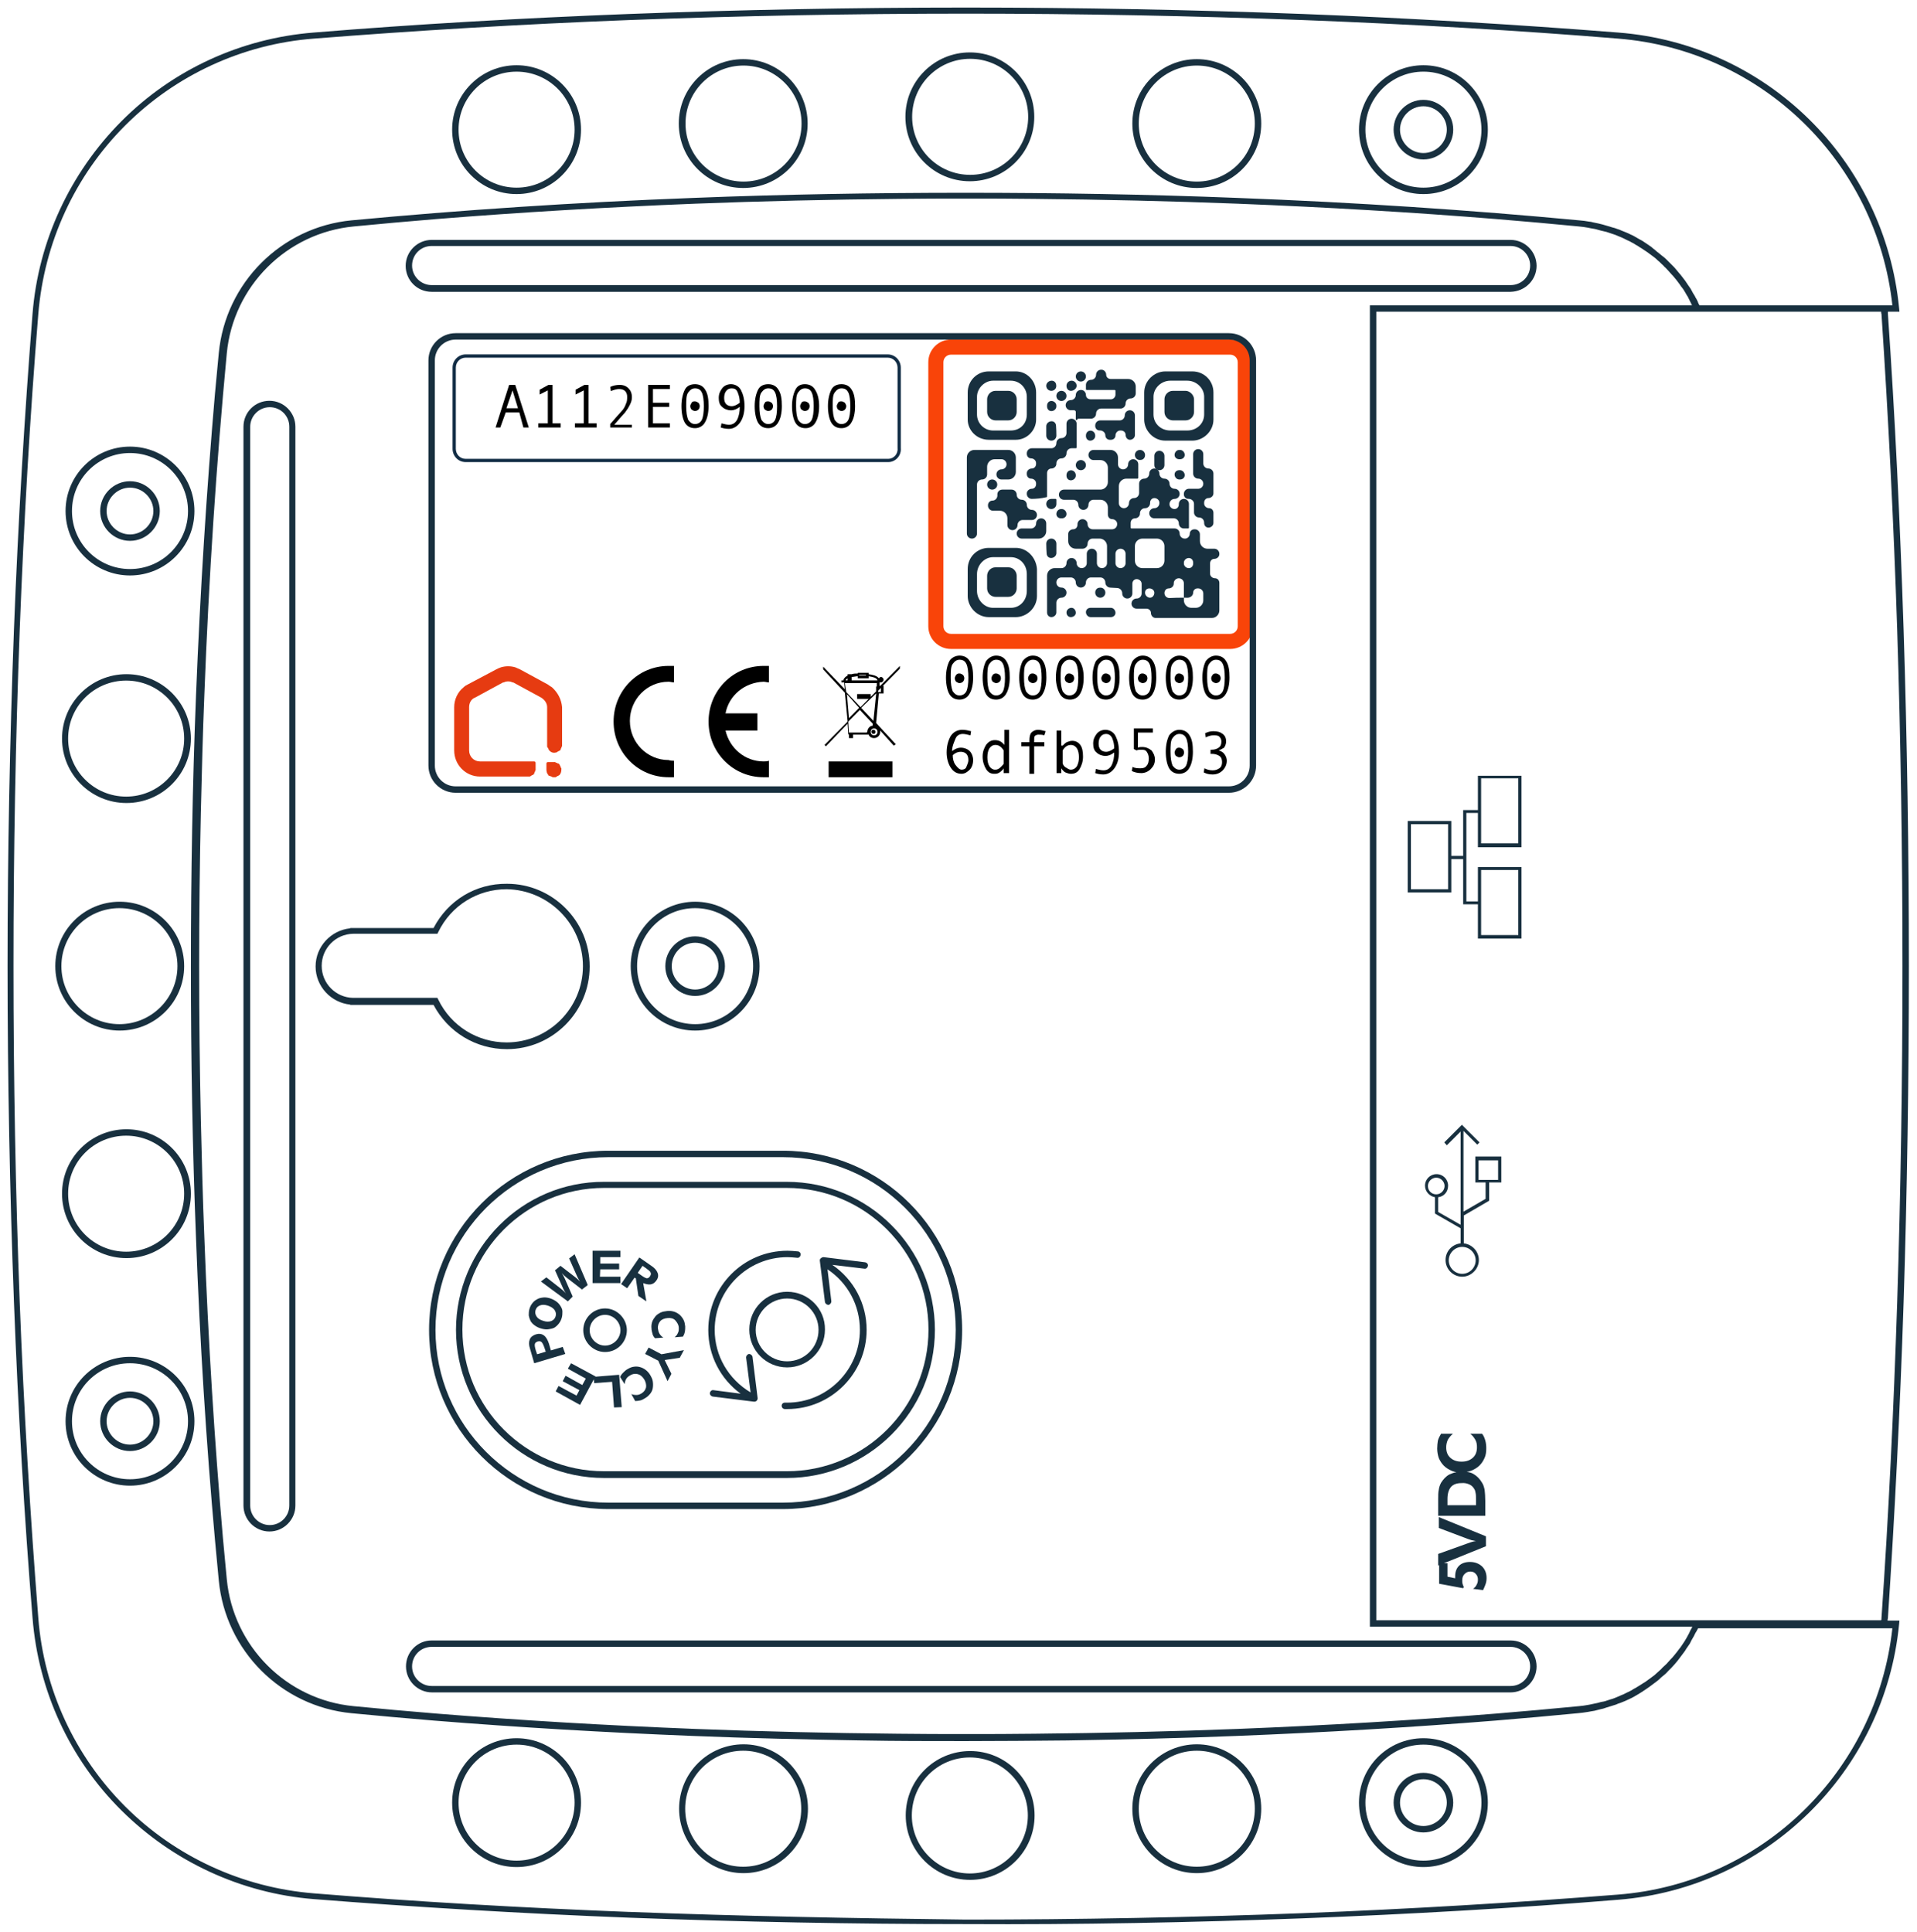 <svg fill="none" height="256" viewBox="0 0 254 256" width="254" xmlns="http://www.w3.org/2000/svg"><path clip-rule="evenodd" d="m126 84c-.552 0-1-.448-1-1v-35c0-.552.448-1 1-1h37c.552 0 1 .448 1 1v35c0 .552-.448 1-1 1zm-3-1c0 1.657 1.343 3 3 3h37c1.657 0 3-1.343 3-3v-35c0-1.657-1.343-3-3-3h-37c-1.657 0-3 1.343-3 3z" fill="#f94409" fill-rule="evenodd"/><g fill="#18303f"><path d="m172.589 254.221c14.271-.552 28.372-1.359 41.835-2.463 19.623-1.572 35.295-16.947 37.206-36.527l.043-.467h-1.572c0-.085 0-.17.043-.297.892-13.464 1.614-27.565 2.081-41.836.934-29.221.934-60.013 0-89.234-.467-14.271-1.147-28.372-2.081-41.835 0-.085 0-.17 0-.255h1.529l-.043-.467c-1.911-19.622-17.541-34.997-37.206-36.526-13.463-1.062-27.564-1.911-41.835-2.463-14.611-.552-29.603-.849-44.596-.849s-30.028.297-44.596.849c-14.313.552-28.372 1.359-41.836 2.463-9.641.764-18.688 4.927-25.483 11.765-6.796 6.838-11 15.885-11.765 25.483-1.062 13.464-1.911 27.565-2.463 41.836-.552 14.611-.849 29.603-.849 44.596s.297 29.985.849 44.596c.552 14.271 1.359 28.372 2.463 41.835.765 9.642 4.927 18.688 11.765 25.484 6.838 6.796 15.885 11 25.483 11.765 13.464 1.062 27.565 1.911 41.836 2.463 14.611.552 29.603.85 44.596.85 14.95.085 29.985-.213 44.596-.765zm51.222-37.8c-.085.17-.213.382-.297.552-.085.17-.213.34-.298.509-.127.17-.212.34-.34.51-.127.17-.212.34-.339.467-.128.17-.255.34-.383.51-.127.17-.254.297-.382.467-.127.17-.255.297-.425.467-.127.128-.254.298-.382.425-.127.17-.297.297-.425.425-.127.127-.297.255-.424.425-.17.127-.298.297-.468.424-.127.128-.297.255-.424.383-.17.127-.34.254-.51.382-.17.127-.297.212-.467.34-.17.127-.34.254-.51.339s-.297.213-.467.298c-.17.127-.382.212-.552.339-.17.085-.34.17-.51.298-.17.085-.382.212-.594.297-.17.085-.34.17-.51.255-.212.085-.425.17-.595.255s-.339.127-.509.212c-.213.085-.425.17-.637.212-.17.043-.34.128-.51.17-.212.085-.467.128-.722.17-.17.043-.297.085-.467.128-.255.042-.552.127-.807.17-.128.042-.255.042-.425.084-.425.085-.807.128-1.232.17-3.567.34-7.22.68-10.915.977-11.085.892-22.553 1.572-34.318 2.039-8.834.34-17.838.552-26.885.637-3.016.042-6.031.042-9.047.042-3.015 0-6.031 0-9.046-.042-9.047-.085-18.051-.297-26.886-.637-11.765-.467-23.275-1.147-34.318-2.039-3.695-.297-7.348-.637-10.915-.977-8.919-.849-15.97-7.942-16.819-16.819-.17-1.784-.34-3.61-.51-5.436-1.104-12.742-1.954-26.121-2.463-39.839-.212-5.14-.34-10.364-.467-15.63-.297-13.507-.297-27.225 0-40.689.127-5.267.255-10.448.467-15.63.595-15.672 1.614-30.878 2.973-45.233.849-8.919 7.942-15.97 16.819-16.819 3.568-.34 7.22-.679 10.915-.977 11.085-.892 22.553-1.571 34.318-2.039 8.835-.34 17.838-.552 26.886-.637 3.015-.043 6.031-.043 9.046-.043 3.016 0 6.031 0 9.047.043 9.047.085 18.051.297 26.885.637 11.765.467 23.275 1.147 34.318 2.039 3.695.297 7.348.637 10.915.977.425.043.807.085 1.232.17.127.043.255.043.425.085.255.043.552.085.807.17.17.043.339.085.467.128.255.042.467.127.722.17.17.042.34.127.51.17.212.085.424.127.637.212.17.085.339.127.509.212.213.085.425.17.595.255.17.085.34.17.51.255.212.085.382.17.594.297.17.085.34.17.51.297.17.085.382.212.552.34.17.085.34.212.467.297.17.127.34.212.51.34.17.128.297.212.467.34s.34.255.51.382.297.255.424.382c.17.127.298.255.468.425.127.128.297.255.424.425.17.127.298.297.425.425.128.127.255.297.382.425.128.17.298.297.425.467.128.17.255.297.382.467.128.17.255.34.383.51.127.17.212.34.339.467.128.17.255.34.34.51.085.17.213.34.298.51.127.17.212.382.297.552.085.17.17.34.255.51.042.085.085.17.127.255h-42.685v175.114h42.728c-.043.085-.085.17-.128.255-.127.212-.212.382-.297.595zm25.483-174.817c.892 13.464 1.614 27.522 2.081 41.836.935 29.221.935 59.971 0 89.15-.467 14.271-1.146 28.372-2.081 41.835 0 .085 0 .213-.042.298h-66.894v-173.416h66.894c0 .085 0 .212.042.297zm-165.897 211.768c-14.271-.552-28.329-1.359-41.836-2.464-9.429-.764-18.306-4.842-24.974-11.51-6.668-6.668-10.788-15.545-11.51-24.974-1.062-13.463-1.911-27.522-2.463-41.835-1.104-29.179-1.104-59.971 0-89.15.552-14.271 1.359-28.329 2.463-41.836.765-9.429 4.842-18.306 11.51-24.974 6.668-6.668 15.545-10.788 24.974-11.51 13.464-1.062 27.522-1.911 41.836-2.463 14.611-.552 29.603-.849 44.596-.849s29.985.297 44.596.849c14.271.552 28.372 1.359 41.835 2.463 19.028 1.529 34.233 16.352 36.314 35.337h-25.568c-.085-.17-.17-.297-.212-.467-.085-.17-.17-.382-.298-.552-.085-.212-.212-.382-.34-.595-.084-.17-.212-.382-.297-.552-.127-.17-.255-.382-.382-.552s-.212-.34-.34-.51c-.127-.17-.255-.34-.425-.552-.127-.17-.254-.34-.382-.467-.127-.17-.297-.34-.425-.51-.127-.17-.254-.297-.424-.467-.17-.17-.298-.297-.467-.467-.128-.127-.298-.297-.425-.425-.17-.17-.34-.297-.51-.425s-.297-.255-.467-.382c-.17-.127-.34-.255-.51-.425-.17-.127-.34-.255-.467-.382-.17-.127-.382-.255-.552-.382s-.34-.212-.51-.34c-.17-.127-.382-.212-.594-.34-.17-.085-.34-.212-.51-.297-.212-.127-.382-.212-.595-.297-.17-.085-.339-.17-.552-.255-.212-.085-.425-.17-.637-.255-.17-.085-.382-.17-.552-.212-.212-.085-.467-.17-.68-.212-.169-.043-.339-.128-.552-.17-.255-.085-.467-.128-.722-.212-.17-.043-.34-.085-.509-.127-.255-.043-.553-.127-.807-.17-.17-.043-.298-.085-.468-.085-.424-.085-.849-.127-1.316-.17-14.356-1.359-29.604-2.378-45.318-2.973-11.808-.467-23.912-.68-36.017-.68s-24.209.212-36.017.68c-15.715.595-30.92 1.614-45.318 2.973-9.302.892-16.692 8.282-17.584 17.584-.17 1.784-.34 3.61-.51 5.436-1.104 12.742-1.954 26.121-2.506 39.882-.467 11.807-.679 23.913-.679 36.017 0 12.105.212 24.21.679 36.017.51 13.719 1.359 27.097 2.506 39.882.17 1.826.34 3.652.51 5.436.892 9.302 8.282 16.692 17.584 17.584 3.61.34 7.22.679 10.915.977 11.085.892 22.595 1.571 34.36 2.038 7.348.298 14.865.467 22.383.595 4.502.085 9.046.085 13.591.085 4.544 0 9.089-.043 13.591-.085 7.518-.128 15.035-.297 22.383-.595 11.765-.467 23.275-1.146 34.36-2.038 3.696-.298 7.348-.637 10.916-.977.425-.043.849-.085 1.316-.17.17-.043.298-.043.468-.085.297-.043.552-.085.807-.17.17-.042.339-.085.509-.127.255-.043.468-.128.722-.213.17-.042.383-.127.553-.17.212-.085.467-.127.679-.212.17-.085.382-.17.552-.212.213-.085.425-.17.637-.255.17-.085.383-.17.552-.255.213-.085.425-.212.595-.297s.34-.213.51-.298c.17-.127.382-.212.552-.339.17-.128.34-.213.51-.34.169-.128.382-.255.552-.382.17-.128.339-.255.509-.383.17-.127.34-.255.51-.382s.297-.255.467-.425c.17-.127.34-.297.51-.424.17-.128.297-.298.425-.425l.467-.467c.127-.17.297-.298.425-.468.127-.169.297-.339.424-.509.128-.17.255-.34.383-.51.127-.17.254-.34.382-.51.127-.169.255-.339.34-.509.127-.17.254-.382.382-.552.127-.17.212-.383.297-.553.128-.212.212-.382.34-.594.085-.17.17-.382.297-.552.085-.17.17-.298.255-.467h25.738c-2.081 18.985-17.286 33.808-36.356 35.294-13.464 1.062-27.522 1.911-41.836 2.464-14.61.552-29.603.849-44.596.849-14.95-.17-29.985-.467-44.553-1.019z"/><path d="m60.377 105.058h102.443c1.996 0 3.61-1.614 3.61-3.61v-53.686c0-1.996-1.614-3.61-3.61-3.61h-102.443c-1.996 0-3.61 1.614-3.61 3.61v53.685c0 1.997 1.614 3.611 3.61 3.611zm0-60.056h102.443c1.529 0 2.761 1.232 2.761 2.761v53.686c0 1.529-1.232 2.76-2.761 2.76h-102.443c-1.529 0-2.761-1.232-2.761-2.761v-53.685c0-1.529 1.232-2.761 2.761-2.761z"/><path d="m203.594 35.233c0-1.869-1.529-3.44-3.44-3.44h-142.963c-1.869 0-3.44 1.529-3.44 3.44 0 1.911 1.529 3.44 3.44 3.44h142.963c1.911-.042 3.44-1.571 3.44-3.44zm-146.403 2.548c-1.402 0-2.591-1.147-2.591-2.591 0-1.444 1.147-2.591 2.591-2.591h142.963c1.401 0 2.59 1.147 2.59 2.591s-1.146 2.591-2.59 2.591z"/><path d="m53.793 220.838c0 1.869 1.529 3.44 3.44 3.44h142.92c1.868 0 3.44-1.529 3.44-3.44 0-1.912-1.529-3.441-3.44-3.441h-142.963c-1.869 0-3.398 1.529-3.398 3.441zm146.361-2.591c1.401 0 2.59 1.147 2.59 2.591s-1.146 2.591-2.59 2.591h-142.963c-1.402 0-2.591-1.147-2.591-2.591s1.147-2.591 2.591-2.591z"/><path d="m39.14 199.517v-142.963c0-1.869-1.529-3.44-3.44-3.44-1.911 0-3.44 1.529-3.44 3.44l-0 142.963c0 1.868 1.529 3.44 3.44 3.44 1.911 0 3.44-1.572 3.44-3.44zm-5.989 0v-142.963c0-1.402 1.147-2.591 2.591-2.591s2.591 1.147 2.591 2.591v142.963c0 1.401-1.147 2.59-2.591 2.59s-2.591-1.189-2.591-2.59z"/><path d="m150.036 16.375c0 4.714 3.823 8.537 8.537 8.537s8.537-3.822 8.537-8.537c0-4.715-3.823-8.537-8.537-8.537s-8.537 3.823-8.537 8.537zm16.225 0c0 4.247-3.441 7.688-7.688 7.688s-7.687-3.44-7.687-7.688c0-4.247 3.44-7.688 7.687-7.688s7.688 3.44 7.688 7.688z"/><path d="m119.966 15.483c0 4.715 3.822 8.537 8.536 8.537 4.715 0 8.537-3.822 8.537-8.537 0-4.714-3.822-8.537-8.537-8.537-4.714 0-8.536 3.823-8.536 8.537zm16.266 0c0 4.247-3.44 7.688-7.687 7.688s-7.688-3.44-7.688-7.688c0-4.247 3.441-7.688 7.688-7.688s7.687 3.44 7.687 7.688z"/><path d="m89.937 16.375c0 4.714 3.823 8.537 8.537 8.537 4.715 0 8.537-3.822 8.537-8.537 0-4.715-3.822-8.537-8.537-8.537-4.714 0-8.537 3.823-8.537 8.537zm16.267 0c0 4.247-3.44 7.688-7.687 7.688-4.247 0-7.688-3.44-7.688-7.688 0-4.247 3.44-7.688 7.688-7.688 4.205 0 7.687 3.44 7.687 7.688z"/><path d="m76.983 17.182c0-4.714-3.822-8.537-8.537-8.537-4.715 0-8.537 3.823-8.537 8.537 0 4.715 3.822 8.537 8.537 8.537 4.714 0 8.537-3.822 8.537-8.537zm-16.224 0c0-4.247 3.44-7.687 7.688-7.687 4.247 0 7.688 3.44 7.688 7.687 0 4.247-3.44 7.688-7.688 7.688-4.247 0-7.688-3.44-7.688-7.688z"/><path d="m180.064 17.182c0 4.715 3.823 8.537 8.537 8.537 4.715 0 8.537-3.822 8.537-8.537 0-4.714-3.822-8.537-8.537-8.537-4.714 0-8.537 3.823-8.537 8.537zm16.225 0c0 4.247-3.441 7.688-7.688 7.688s-7.687-3.44-7.687-7.688c0-4.247 3.44-7.688 7.687-7.688s7.688 3.44 7.688 7.688z"/><path d="m184.651 17.182c0 2.166 1.784 3.95 3.95 3.95s3.95-1.784 3.95-3.95c0-2.166-1.784-3.95-3.95-3.95s-3.95 1.784-3.95 3.95zm7.051 0c0 1.699-1.402 3.1-3.101 3.1s-3.1-1.402-3.1-3.1 1.401-3.1 3.1-3.1c1.699-0 3.101 1.401 3.101 3.1z"/><path d="m167.11 239.696c0-4.715-3.823-8.537-8.537-8.537s-8.537 3.822-8.537 8.537c0 4.714 3.823 8.537 8.537 8.537s8.537-3.823 8.537-8.537zm-16.225 0c0-4.248 3.441-7.688 7.688-7.688s7.688 3.44 7.688 7.688c0 4.247-3.441 7.687-7.688 7.687s-7.688-3.44-7.688-7.687z"/><path d="m137.082 240.587c0-4.714-3.823-8.536-8.537-8.536s-8.537 3.822-8.537 8.536c0 4.715 3.823 8.537 8.537 8.537s8.537-3.822 8.537-8.537zm-16.267 0c0-4.247 3.44-7.687 7.687-7.687 4.248 0 7.688 3.44 7.688 7.687 0 4.248-3.44 7.688-7.688 7.688-4.204 0-7.687-3.44-7.687-7.688z"/><path d="m107.054 239.696c0-4.715-3.823-8.537-8.537-8.537-4.715 0-8.537 3.822-8.537 8.537 0 4.714 3.822 8.537 8.537 8.537 4.714 0 8.537-3.823 8.537-8.537zm-16.267 0c0-4.248 3.44-7.688 7.688-7.688 4.248 0 7.688 3.44 7.688 7.688 0 4.247-3.44 7.687-7.688 7.687-4.247 0-7.688-3.44-7.688-7.687z"/><path d="m76.983 238.889c0-4.715-3.822-8.537-8.537-8.537-4.714 0-8.537 3.822-8.537 8.537 0 4.714 3.822 8.537 8.537 8.537 4.715 0 8.537-3.823 8.537-8.537zm-16.224 0c0-4.248 3.44-7.688 7.688-7.688 4.247 0 7.688 3.44 7.688 7.688 0 4.247-3.44 7.687-7.688 7.687-4.247 0-7.688-3.44-7.688-7.687z"/><path d="m180.064 238.889c0 4.714 3.823 8.537 8.537 8.537 4.715 0 8.537-3.823 8.537-8.537 0-4.715-3.822-8.537-8.537-8.537-4.714 0-8.537 3.822-8.537 8.537zm16.225 0c0 4.247-3.441 7.687-7.688 7.687s-7.687-3.44-7.687-7.687c0-4.248 3.44-7.688 7.687-7.688s7.688 3.44 7.688 7.688z"/><path d="m184.651 238.889c0 2.166 1.784 3.95 3.95 3.95s3.95-1.784 3.95-3.95c0-2.167-1.784-3.95-3.95-3.95s-3.95 1.741-3.95 3.95zm7.051 0c0 1.698-1.402 3.1-3.101 3.1s-3.1-1.402-3.1-3.1c0-1.699 1.401-3.101 3.1-3.101s3.101 1.359 3.101 3.101z"/><path d="m25.294 158.191c0-4.715-3.822-8.537-8.537-8.537-4.715 0-8.537 3.822-8.537 8.537 0 4.714 3.822 8.537 8.537 8.537 4.714 0 8.537-3.823 8.537-8.537zm-16.267 0c0-4.247 3.44-7.688 7.688-7.688 4.247 0 7.688 3.441 7.688 7.688s-3.44 7.687-7.688 7.687c-4.247 0-7.688-3.44-7.688-7.687z"/><path d="m24.402 128.035c0-4.714-3.823-8.537-8.537-8.537-4.715 0-8.537 3.823-8.537 8.537 0 4.715 3.823 8.537 8.537 8.537 4.714 0 8.537-3.822 8.537-8.537zm-16.267 0c0-4.247 3.44-7.687 7.688-7.687s7.688 3.44 7.688 7.687c0 4.248-3.44 7.688-7.688 7.688-4.247 0-7.688-3.44-7.688-7.688z"/><path d="m25.294 97.88c0-4.714-3.822-8.537-8.537-8.537-4.715 0-8.537 3.823-8.537 8.537 0 4.714 3.822 8.537 8.537 8.537 4.714 0 8.537-3.823 8.537-8.537zm-16.267 0c0-4.247 3.44-7.688 7.688-7.688 4.247 0 7.688 3.44 7.688 7.688s-3.44 7.687-7.688 7.687c-4.247 0-7.688-3.44-7.688-7.687z"/><path d="m25.762 67.724c0-4.714-3.823-8.537-8.537-8.537-4.715-0-8.537 3.822-8.537 8.537 0 4.715 3.822 8.537 8.537 8.537 4.714 0 8.537-3.822 8.537-8.537zm-16.225 0c0-4.247 3.44-7.688 7.688-7.688 4.247 0 7.688 3.44 7.688 7.688 0 4.247-3.44 7.688-7.688 7.688-4.247 0-7.688-3.44-7.688-7.688z"/><path d="m21.174 67.724c0-2.166-1.784-3.95-3.95-3.95s-3.95 1.784-3.95 3.95 1.784 3.95 3.95 3.95 3.95-1.784 3.95-3.95zm-7.05 0c0-1.699 1.402-3.1 3.1-3.1s3.1 1.402 3.1 3.1-1.402 3.1-3.1 3.1-3.1-1.402-3.1-3.1z"/><path d="m25.762 188.346c0-4.714-3.823-8.537-8.537-8.537-4.715 0-8.537 3.823-8.537 8.537 0 4.715 3.822 8.537 8.537 8.537 4.714 0 8.537-3.822 8.537-8.537zm-16.225 0c0-4.247 3.44-7.687 7.688-7.687 4.247 0 7.688 3.44 7.688 7.687 0 4.248-3.44 7.688-7.688 7.688-4.247 0-7.688-3.44-7.688-7.688z"/><path d="m21.174 188.346c0-2.166-1.784-3.95-3.95-3.95s-3.95 1.784-3.95 3.95 1.784 3.95 3.95 3.95 3.95-1.784 3.95-3.95zm-7.05 0c0-1.699 1.402-3.1 3.1-3.1s3.1 1.401 3.1 3.1-1.402 3.101-3.1 3.101-3.1-1.402-3.1-3.101z"/><path d="m57.446 122.981h-11.043v.043c-2.548.254-4.587 2.42-4.587 5.054 0 2.633 2.039 4.799 4.587 5.054v.042h11.043c1.911 3.611 5.606 5.862 9.726 5.862 6.031 0 10.958-4.927 10.958-10.958s-4.927-10.958-10.958-10.958c-4.162-.043-7.815 2.208-9.726 5.861zm19.792 5.054c0 5.564-4.545 10.109-10.108 10.109-3.865 0-7.348-2.166-9.047-5.649l-.127-.255h-11.17c-2.293-.042-4.162-1.911-4.162-4.247s1.869-4.205 4.162-4.247h11.17l.127-.255c1.699-3.483 5.182-5.649 9.047-5.649 5.564.085 10.108 4.629 10.108 10.193z"/><path d="m83.567 128.035c0 4.715 3.822 8.537 8.537 8.537 4.715 0 8.537-3.822 8.537-8.537 0-4.714-3.823-8.537-8.537-8.537-4.714 0-8.537 3.823-8.537 8.537zm16.224 0c0 4.248-3.44 7.688-7.688 7.688-4.247 0-7.688-3.44-7.688-7.688 0-4.247 3.44-7.687 7.688-7.687 4.247 0 7.688 3.44 7.688 7.687z"/><path d="m88.154 128.035c0 2.166 1.784 3.95 3.95 3.95s3.95-1.784 3.95-3.95-1.784-3.95-3.95-3.95-3.95 1.784-3.95 3.95zm7.05 0c0 1.699-1.402 3.101-3.1 3.101s-3.1-1.402-3.1-3.101 1.402-3.1 3.1-3.1 3.1 1.401 3.1 3.1z"/><path d="m56.851 176.242c0 13.081 10.661 23.742 23.742 23.742h23.148c13.082 0 23.742-10.661 23.742-23.742 0-13.082-10.66-23.743-23.742-23.743h-23.148c-13.082 0-23.742 10.661-23.742 23.743zm46.89-22.893c12.614 0 22.893 10.278 22.893 22.893 0 12.614-10.279 22.892-22.893 22.892h-23.148c-12.614 0-22.893-10.278-22.893-22.892 0-12.615 10.278-22.893 22.893-22.893z"/><path d="m60.419 176.242c0 10.83 8.792 19.622 19.622 19.622h24.21c10.83 0 19.622-8.792 19.622-19.622 0-10.831-8.792-19.623-19.622-19.623h-24.21c-10.788-.042-19.622 8.792-19.622 19.623zm43.832-18.816c10.363 0 18.773 8.41 18.773 18.773s-8.41 18.773-18.773 18.773h-24.21c-10.363 0-18.773-8.41-18.773-18.773s8.41-18.773 18.773-18.773z"/><path d="m104.293 171.187c-2.761 0-5.012 2.251-5.012 5.012s2.251 5.012 5.012 5.012 5.012-2.251 5.012-5.012c.042-2.761-2.209-5.012-5.012-5.012zm0 9.217c-2.293 0-4.162-1.869-4.162-4.162 0-2.294 1.869-4.163 4.162-4.163 2.294 0 4.162 1.869 4.162 4.163 0 2.293-1.826 4.162-4.162 4.162z"/><path d="m80.169 179.172c1.614 0 2.888-1.316 2.888-2.888 0-1.571-1.317-2.888-2.888-2.888-1.614 0-2.888 1.317-2.888 2.888 0 1.572 1.317 2.888 2.888 2.888zm-2.039-2.888c0-1.104.934-2.039 2.039-2.039 1.104 0 2.039.935 2.039 2.039s-.934 2.039-2.039 2.039c-1.104 0-2.039-.935-2.039-2.039z"/><path d="m93.845 176.242c0 3.397 1.614 6.498 4.29 8.452l-3.61-.468c-.212-.042-.425.128-.467.383v.042c0 .213.17.382.382.425l5.479.679c.128 0 .255-.042.34-.127s.128-.212.128-.34l-.68-5.479c-.043-.212-.255-.382-.467-.382-.212.043-.382.255-.382.467l.595 4.63c-2.931-1.742-4.757-4.842-4.757-8.282 0-5.309 4.332-9.642 9.642-9.642.424 0 .807.043 1.274.085.212.043.425-.127.467-.382.042-.212-.127-.467-.382-.467-.467-.043-.935-.085-1.359-.085-5.819 0-10.491 4.714-10.491 10.491z"/><path d="m108.625 167.025v.043l.68 5.479c.042.212.255.382.467.382.212-.043.382-.255.382-.467l-.509-4.248c2.675 1.784 4.289 4.757 4.289 8.028 0 5.309-4.332 9.641-9.641 9.641-.085 0-.127 0-.212 0h-.085c-.255 0-.425.17-.425.425 0 .212.17.424.425.424h.085.255c5.776 0 10.49-4.714 10.49-10.49 0-3.483-1.699-6.669-4.544-8.622l4.247.509c.212.043.425-.127.467-.382.043-.212-.127-.425-.382-.467l-5.479-.68c-.127 0-.255.043-.34.128-.127.085-.17.17-.17.297z"/><path d="m89.937 175.987c0 .255 0 .467-.127.679-.085.213-.212.383-.425.552l1.104-.084c.127-.213.212-.425.255-.638.043-.212.043-.467.043-.722-.043-.339-.085-.594-.212-.849s-.297-.467-.51-.68c-.212-.169-.467-.339-.765-.424-.297-.085-.595-.128-.892-.085-.34.042-.637.085-.892.212-.255.128-.51.297-.68.51-.17.212-.34.467-.425.722-.085.255-.127.552-.085.892 0 .255.085.467.127.679.043.213.17.425.34.595l1.104-.085c-.212-.127-.382-.297-.51-.51-.127-.212-.17-.424-.212-.679-.042-.383.085-.722.297-.977.212-.255.552-.382.977-.425.425-.042.764.043 1.019.297.297.34.467.638.467 1.02z"/><path d="m85.478 179.427 1.741.892 1.232 2.718.51-.977-.892-1.826 1.996-.297.552-1.02-2.973.553-1.699-.892z"/><path d="m84.161 185.67c.212 0 .467-.042.679-.084.212-.043.425-.17.637-.298.297-.17.51-.382.68-.594.17-.213.297-.468.34-.765.042-.297.042-.552 0-.849-.043-.298-.17-.552-.34-.85-.17-.297-.382-.509-.595-.679-.212-.17-.467-.298-.764-.383s-.552-.085-.85-.042c-.297.042-.552.17-.849.34-.212.127-.382.297-.552.467s-.297.34-.382.552l.595.934c.043-.254.085-.467.212-.679.128-.212.297-.34.51-.467.34-.213.68-.255 1.019-.17.34.085.595.297.849.679.212.34.297.722.255 1.062-.085.34-.255.595-.595.807-.212.128-.425.213-.637.213-.212 0-.467 0-.722-.128z"/><path d="m82.377 186.477-.34-4.289-3.143.255v-.043l-3.228-1.741-.425.722 2.378 1.316-.467.85-2.209-1.232-.382.722 2.209 1.189-.382.722-2.378-1.274-.382.722 3.228 1.784 1.826-3.398.043.51 2.378-.17.255 3.398z"/><path d="m74.562 178.493-1.571.467-.255-.892c-.17-.51-.382-.892-.68-1.104-.297-.213-.68-.255-1.062-.128-.382.128-.68.34-.807.68s-.127.722.043 1.231l.552 1.912 4.12-1.232zm-3.568.467c-.127-.425-.17-.68-.127-.85.042-.17.17-.254.382-.339.212-.043.382-.043.51.085.127.127.255.382.382.764l.17.51-1.147.339z"/><path d="m74.053 175.392c.17-.212.297-.467.382-.764.085-.298.085-.595.085-.85s-.127-.509-.297-.764-.34-.425-.595-.595-.51-.297-.807-.382-.637-.128-.892-.085c-.297.042-.552.085-.807.255-.255.127-.425.297-.595.509-.17.213-.297.468-.382.765-.085.297-.085.595-.085.849.043.255.127.51.255.765.17.255.34.425.595.594.255.17.51.298.85.383.297.085.637.127.892.085.297-.043.552-.085.807-.213.255-.17.425-.339.595-.552zm-2.039-.34c-.425-.127-.722-.297-.892-.552s-.255-.509-.17-.849c.085-.297.255-.51.552-.637.297-.128.637-.128 1.062 0 .382.127.679.297.892.552.17.255.255.51.17.849-.085.298-.255.51-.552.637-.297.128-.679.128-1.062 0z"/><path d="m75.879 171.824-1.062-2.42c-.042-.128-.127-.213-.17-.34-.085-.128-.127-.213-.212-.34.085.085.17.17.297.297.085.085.212.17.297.255l2.081 1.614.764-.595-1.741-4.077-.722.552 1.019 2.294c.085.17.127.297.212.424.085.128.128.213.212.34-.085-.085-.17-.17-.255-.255-.085-.085-.212-.169-.297-.254l-2.039-1.572-.722.595 1.062 2.378c.042.085.085.213.17.34.085.127.128.212.212.34-.085-.085-.17-.213-.297-.298-.085-.085-.212-.212-.34-.297l-1.954-1.529-.722.552 3.568 2.634z"/><path d="m82.207 165.751h-3.695v4.29h3.695v-.85h-2.718l.043-.977h2.506v-.764h-2.506v-.85h2.676z"/><path d="m86.2 170.211c.297-.043.552-.213.764-.51.255-.34.297-.68.17-1.02-.128-.339-.425-.679-.892-.976l-1.529-1.062-2.421 3.525.807.552.977-1.401.17.085.34 2.336 1.062.722-.425-2.421c.34.127.679.212.977.17zm-1.274-1.232-.425-.298.637-.934.425.297c.34.255.595.425.637.595.085.17.042.297-.085.51-.127.17-.255.255-.425.255-.17-.043-.425-.17-.764-.425z"/><path d="m194.462 203.934c.17.042.34.127.51.17.17.042.382.085.595.127-.128 0-.298.042-.468.085-.169.042-.382.127-.637.212l-3.907 1.402v1.529l.127-.043v2.464l3.186.594.085-.169c-.085-.128-.128-.298-.17-.425-.043-.128-.043-.297-.043-.425 0-.34.085-.637.298-.849.212-.213.424-.34.764-.34.297 0 .552.085.722.297.212.213.297.467.297.765 0 .255-.042.467-.169.679-.085.213-.255.383-.468.552l1.317.17c.127-.255.255-.552.34-.807s.127-.509.127-.807c0-.637-.212-1.146-.594-1.529-.425-.382-.935-.594-1.614-.594-.595 0-1.105.17-1.444.509-.34.34-.51.807-.51 1.402v.17.085l-1.019-.213v-1.783h-.468l5.564-2.251v-1.317l-6.243-2.548v1.444z"/><path d="m190.427 191.956c0 .468.085.892.213 1.275.17.382.382.722.679 1.019.298.297.68.51 1.062.68.212.084.382.127.595.169-.34.043-.637.17-.935.298-.467.255-.807.637-1.104 1.104-.127.255-.255.552-.297.892-.085.34-.085.807-.085 1.317v2.166h6.243v-1.954c0-.595-.042-1.104-.085-1.487-.085-.382-.17-.679-.339-.934-.298-.51-.68-.892-1.105-1.147-.255-.17-.594-.255-.934-.297.212-.043.425-.085.637-.17.382-.17.764-.382 1.062-.68.297-.297.509-.637.679-1.019s.213-.807.213-1.274c0-.382-.043-.722-.128-1.019-.085-.298-.212-.637-.424-.892h-1.572c.297.212.51.509.68.807.17.297.212.637.212.977 0 .594-.17 1.061-.552 1.401s-.85.51-1.487.51-1.104-.17-1.486-.51-.552-.807-.552-1.401c0-.34.085-.68.212-.977.17-.298.382-.552.68-.807h-1.572c-.17.297-.34.594-.425.934-.042.297-.085.637-.085 1.019zm4.248 4.757c.297.128.509.34.679.637.085.128.128.298.17.553.043.212.043.509.043.849v.722h-3.78v-.849c0-.68.169-1.232.467-1.572.297-.34.764-.51 1.401-.51.383-.042.722.043 1.02.17z"/><path d="m191.702 151.777 1.826-1.826v12.36l-2.973-1.699v-1.954c.764-.085 1.316-.722 1.316-1.529 0-.849-.679-1.529-1.529-1.529-.849 0-1.529.68-1.529 1.529 0 .764.595 1.402 1.317 1.529v2.166l3.398 1.954v1.996c-1.147.127-1.996 1.062-1.996 2.209 0 1.231 1.019 2.208 2.208 2.208s2.209-1.019 2.209-2.208c0-1.147-.892-2.082-1.996-2.209v-3.695l3.355-1.954v-2.421h1.614v-3.44h-3.44v3.44h1.359v2.166l-2.931 1.699v-10.703l1.826 1.826.298-.297-2.336-2.336-2.336 2.336zm-2.506 5.394c0-.594.509-1.104 1.104-1.104s1.104.51 1.104 1.104c0 .595-.509 1.105-1.104 1.105s-1.104-.467-1.104-1.105zm6.71-.807v-2.59h2.591v2.59zm-.382 10.661c0 .977-.807 1.784-1.784 1.784s-1.784-.807-1.784-1.784.807-1.784 1.784-1.784 1.784.807 1.784 1.784z"/><path d="m193.868 107.266v6.159h-1.572v-4.63h-5.776v9.472h5.776v-4.418h1.572v5.989h1.953v4.545h5.777v-9.472h-5.777v4.545h-1.529v-11.723h1.529v4.545h5.777v-9.471h-5.777v4.544h-1.953zm-6.923 10.576v-8.622h4.926v8.622zm14.228-2.548v8.621h-4.927v-8.621zm0-12.148v8.622h-4.927v-8.622z"/></g><g fill="#000"><path d="m89.3 100.815v2.185c-.27 0-.449 0-.719 0-4.045 0-7.28-3.278-7.28-7.376s3.236-7.376 7.28-7.376h.719v2.185c-.27 0-.449-.091-.719-.091-2.876 0-5.123 2.368-5.123 5.19 0 2.914 2.337 5.191 5.123 5.191.27.091.539.091.719.091z"/><path d="m96.131 94.532h4.224v2.276h-4.224c.539 2.368 2.606 4.098 5.033 4.098.27 0 .449 0 .719-.091v2.185c-.27 0-.449 0-.719 0-4.045 0-7.28-3.278-7.28-7.376s3.236-7.376 7.28-7.376h.719v2.185c-.27 0-.449-.091-.719-.091-2.517.091-4.584 1.821-5.033 4.189z"/><path d="m114.736 89.433h-.899v.091h.899zm-2.427.455c-.09.091-.27.182-.27.273h.27zm4.404 1.275-.36.364v.182h.36zm-2.876 2.641-1.618-1.821.27 3.187zm.269 0 1.618 1.73.36-3.551v-.091zm-1.977-2.094 1.888 2.003 1.078-1.093h-1.528v-.637h1.798v.364l.719-.728v-.637h.09v-.455h-4.225zm4.494 5.099v.182c0 .455-.359.82-.809.82-.359 0-.629-.182-.719-.455h-2.067v.455h-.539v-.455c-.09 0-.09-.091-.09-.091l-.09-1.366-2.876 3.005-.18-.182 3.056-3.096-.36-3.824-2.876-3.096v-.364l2.876 3.005-.089-.911h-.36v-.273h.27s0 0 0-.091c.09-.273.359-.455.539-.546v-.182h.539c.27-.091.539-.091.809-.091v-.091h1.438v.729h-1.438v-.273c-.27 0-.539.091-.809.091v.455h3.416c-.09-.364-.63-.455-1.169-.546v-.273c.539.091 1.079.182 1.348.546.09-.091.18-.182.27-.182.18 0 .359.182.359.364s-.179.364-.359.364c-.09 0-.09 0-.18 0v.455h.09l2.606-2.641v.364l-2.246 2.276h.089v1.002h-.629l-.359 3.915 2.606 2.823-.269.182zm-1.708.182c0-.455.36-.82.719-.82v-.273l-1.707-1.821-1.528 1.548.09 1.457h2.336c.09-.091.09-.091.09-.091zm.45 0c0 .273.18.455.449.455.27 0 .45-.182.45-.455 0-.273-.18-.455-.45-.455-.269 0-.449.182-.449.455zm.09 0c0-.182.09-.273.269-.273.18 0 .27.091.27.273 0 .182-.09.273-.27.273-.179 0-.269-.182-.269-.273zm-5.663 3.916h8.449v2.094h-8.449z"/></g><path clip-rule="evenodd" d="m61.708 47.398c-.695 0-1.312.546-1.312 1.332v10.745c0 .711.543 1.332 1.312 1.332h55.994c.681 0 1.299-.619 1.223-1.402l-.001-.011v-10.664c0-.711-.544-1.332-1.312-1.332zm-1.744 1.332c0-1.036.822-1.764 1.744-1.764h55.904c1.028 0 1.744.836 1.744 1.764v10.643c.095 1.034-.723 1.865-1.654 1.865h-55.994c-1.029 0-1.744-.836-1.744-1.764z" fill="#122d45" fill-rule="evenodd"/><g fill="#000"><path d="m70.066 56.652h-.719l-.539-2.003h-1.798l-.719 2.003h-.629l1.798-5.646h.809zm-1.438-2.55-.719-2.368-.809 2.368z"/><path d="m74.291 56.652h-2.966v-.546h1.258v-4.371l-1.079.546v-.637l1.169-.637h.539v5.099h1.079z"/><path d="m79.144 56.652h-2.966v-.546h1.168v-4.371l-1.079.546v-.637l1.168-.637h.539v5.099h1.079v.546z"/><path d="m83.907 56.652h-3.056v-.455c.809-.911 1.258-1.457 1.528-1.73.27-.273.449-.637.539-.91.18-.364.18-.637.18-1.002 0-.273-.09-.546-.27-.728-.18-.182-.449-.273-.809-.273-.27 0-.629.091-1.079.273l-.09-.546c.359-.182.809-.273 1.258-.273.539 0 .899.182 1.169.455.27.273.449.637.449 1.184 0 .364-.09.637-.27 1.002-.18.364-.359.637-.629 1.002-.27.273-.719.82-1.438 1.639h2.337v.364z"/><path d="m88.761 56.652h-2.876v-5.646h2.876v.546h-2.247v1.821h2.157v.546h-2.157v2.185h2.247z"/><path d="m92.086 50.915c.629 0 1.079.273 1.348.729.36.546.449 1.275.449 2.185 0 .911-.18 1.639-.449 2.094-.27.546-.809.82-1.348.82-.629 0-1.079-.273-1.348-.728s-.449-1.275-.449-2.185c0-.91.18-1.639.449-2.185.27-.546.809-.729 1.348-.729zm0 5.281c.359 0 .719-.182.899-.546.18-.364.27-1.002.27-1.821s-.09-1.457-.27-1.821c-.18-.364-.449-.546-.899-.546-.359 0-.629.182-.899.546s-.27 1.002-.27 1.821.09 1.366.27 1.821c.27.364.539.546.899.546zm0-3.005c.18 0 .27.091.449.182.09.091.18.273.18.455s-.09.364-.18.455c-.09.091-.27.182-.449.182-.18 0-.27-.091-.449-.182-.09-.091-.18-.273-.18-.455s.09-.273.18-.455c.09-.182.27-.182.449-.182z"/><path d="m98.018 53.92c-.359.273-.719.455-1.168.455s-.899-.182-1.168-.455c-.359-.273-.449-.729-.449-1.184 0-.546.18-.91.449-1.275.27-.364.719-.546 1.168-.546.539 0 1.079.273 1.348.82.27.546.449 1.184.449 2.094 0 .82-.18 1.548-.539 2.094-.359.546-.899.911-1.528.911-.449 0-.809-.091-1.079-.182l.09-.546c.359.091.719.182.989.182.449 0 .809-.182 1.079-.637.27-.546.359-1.093.359-1.73zm0-.546c0-.546-.09-.91-.27-1.366-.18-.455-.449-.546-.809-.546-.27 0-.539.091-.719.364-.18.182-.27.546-.27.91 0 .364.09.637.27.82.18.182.449.273.719.273.359 0 .719-.182 1.079-.455z"/><path d="m101.793 50.915c.629 0 1.079.273 1.348.729.36.546.45 1.275.45 2.185 0 .911-.18 1.639-.45 2.094-.269.546-.809.82-1.348.82-.629 0-1.078-.273-1.348-.728s-.449-1.275-.449-2.185c0-.91.179-1.639.449-2.185.27-.546.809-.729 1.348-.729zm0 5.281c.36 0 .719-.182.899-.546.18-.364.27-1.002.27-1.821s-.09-1.457-.27-1.821-.449-.546-.899-.546c-.359 0-.629.182-.899.546-.269.364-.269 1.002-.269 1.821s.09 1.366.269 1.821c.27.364.54.546.899.546zm0-3.005c.18 0 .27.091.45.182.089.091.179.273.179.455s-.09.364-.179.455c-.09.091-.27.182-.45.182s-.269-.091-.449-.182c-.09-.091-.18-.273-.18-.455s.09-.273.18-.455c.09-.182.269-.182.449-.182z"/><path d="m106.647 50.915c.629 0 1.078.273 1.348.729.359.546.539 1.275.539 2.185 0 .911-.18 1.639-.449 2.094-.27.546-.809.82-1.349.82-.629 0-1.078-.273-1.348-.728-.269-.455-.449-1.275-.449-2.185 0-.91.18-1.639.449-2.185.27-.546.719-.729 1.259-.729zm0 5.281c.359 0 .719-.182.898-.546.18-.364.27-1.002.27-1.821s-.09-1.457-.27-1.821c-.179-.364-.449-.546-.898-.546-.36 0-.63.182-.899.546-.27.364-.27 1.002-.27 1.821s.09 1.366.27 1.821c.269.364.539.546.899.546zm0-3.005c.179 0 .269.091.449.182.09.091.18.273.18.455s-.09.364-.18.455c-.09.091-.27.182-.449.182-.18 0-.27-.091-.45-.182-.09-.091-.18-.273-.18-.455s.09-.273.18-.455c.09-.182.27-.182.45-.182z"/><path d="m111.5 50.915c.629 0 1.079.273 1.348.729.36.546.45 1.275.45 2.185 0 .911-.18 1.639-.45 2.094-.269.546-.809.82-1.348.82-.629 0-1.079-.273-1.348-.728-.27-.455-.45-1.275-.45-2.185 0-.91.18-1.639.45-2.185.269-.546.809-.729 1.348-.729zm0 5.281c.359 0 .719-.182.899-.546.18-.364.269-1.002.269-1.821s-.089-1.457-.269-1.821-.45-.546-.899-.546c-.36 0-.629.182-.899.546-.269.364-.269 1.002-.269 1.821s.089 1.366.269 1.821c.27.364.539.546.899.546zm0-3.005c.18 0 .27.091.449.182.09.182.18.273.18.455s-.09.364-.18.455c-.09.091-.269.182-.449.182s-.27-.091-.449-.182c-.09-.091-.18-.273-.18-.455s.09-.273.18-.455c.089-.182.269-.182.449-.182z"/><path d="m127.139 86.883c.629 0 1.078.273 1.348.729.359.546.449 1.275.449 2.185 0 .91-.179 1.639-.449 2.094-.27.546-.809.82-1.348.82-.629 0-1.079-.273-1.348-.729-.27-.455-.45-1.275-.45-2.185 0-.911.18-1.639.45-2.185.269-.455.808-.729 1.348-.729zm0 5.281c.359 0 .719-.182.899-.546.179-.364.269-1.002.269-1.821 0-.82-.09-1.457-.269-1.821-.18-.364-.45-.546-.899-.546-.36 0-.629.182-.899.546s-.27 1.002-.27 1.821c0 .82.09 1.366.27 1.821.27.364.539.546.899.546zm0-2.914c.179 0 .269.091.449.182.09.091.18.273.18.455s-.09.364-.18.455-.27.182-.449.182c-.18 0-.27-.091-.45-.182-.09-.091-.179-.273-.179-.455s.089-.273.179-.455c.18-.182.27-.182.45-.182z"/><path d="m131.992 86.883c.629 0 1.079.273 1.348.729.36.546.45 1.275.45 2.185 0 .91-.18 1.639-.45 2.094-.269.546-.809.82-1.348.82-.629 0-1.078-.273-1.348-.729s-.449-1.275-.449-2.185c0-.911.179-1.639.449-2.185.359-.455.809-.729 1.348-.729zm0 5.281c.36 0 .719-.182.899-.546s.27-1.002.27-1.821c0-.82-.09-1.457-.27-1.821s-.449-.546-.899-.546c-.359 0-.629.182-.899.546-.269.364-.269 1.002-.269 1.821 0 .82.09 1.366.269 1.821.27.364.54.546.899.546zm0-2.914c.18 0 .27.091.45.182.089.091.179.273.179.455s-.09.364-.179.455c-.09.091-.27.182-.45.182s-.269-.091-.449-.182c-.09-.091-.18-.273-.18-.455s.09-.273.18-.455c.18-.182.269-.182.449-.182z"/><path d="m136.846 86.883c.629 0 1.078.273 1.348.729.359.546.449 1.275.449 2.185 0 .91-.18 1.639-.449 2.094-.27.546-.809.82-1.348.82-.63 0-1.079-.273-1.349-.729-.269-.455-.449-1.275-.449-2.185 0-.911.18-1.639.449-2.185.36-.455.809-.729 1.349-.729zm0 5.281c.359 0 .719-.182.898-.546.18-.364.27-1.002.27-1.821 0-.82-.09-1.457-.27-1.821-.179-.364-.449-.546-.898-.546-.36 0-.63.182-.899.546-.27.364-.27 1.002-.27 1.821 0 .82.09 1.366.27 1.821.269.364.539.546.899.546zm0-2.914c.179 0 .269.091.449.182.09.091.18.273.18.455s-.09.364-.18.455-.27.182-.449.182c-.18 0-.27-.091-.45-.182-.09-.091-.18-.273-.18-.455s.09-.273.18-.455c.18-.182.27-.182.45-.182z"/><path d="m141.699 86.883c.629 0 1.078.273 1.348.729.36.546.539 1.275.539 2.185 0 .91-.179 1.639-.449 2.094-.27.546-.809.82-1.348.82-.629 0-1.079-.273-1.348-.729-.27-.455-.54-1.275-.54-2.185 0-.911.18-1.639.45-2.185.359-.455.809-.729 1.348-.729zm0 5.281c.359 0 .719-.182.899-.546.179-.364.269-1.002.269-1.821 0-.82-.09-1.457-.269-1.821-.18-.364-.45-.546-.899-.546-.36 0-.629.182-.899.546-.269.364-.269 1.002-.269 1.821 0 .82.089 1.366.269 1.821.27.364.539.546.899.546zm0-2.914c.18 0 .27.091.449.182.09.091.18.273.18.455s-.09.364-.18.455-.269.182-.449.182-.27-.091-.449-.182c-.09-.091-.18-.273-.18-.455s.09-.273.18-.455c.179-.182.269-.182.449-.182z"/><path d="m146.552 86.883c.63 0 1.079.273 1.349.729.359.546.449 1.275.449 2.185 0 .91-.18 1.639-.449 2.094-.27.546-.809.82-1.349.82-.629 0-1.078-.273-1.348-.729-.269-.455-.449-1.275-.449-2.185 0-.911.18-1.639.449-2.185.36-.455.809-.729 1.348-.729zm0 5.281c.36 0 .719-.182.899-.546s.27-1.002.27-1.821c0-.82-.09-1.457-.27-1.821s-.449-.546-.899-.546c-.359 0-.629.182-.898.546-.27.364-.27 1.002-.27 1.821 0 .82.09 1.366.27 1.821.269.364.539.546.898.546zm0-2.914c.18 0 .27.091.45.182.09.091.18.273.18.455s-.09.364-.18.455-.27.182-.45.182c-.179 0-.269-.091-.449-.182-.09-.091-.18-.273-.18-.455s.09-.273.18-.455c.18-.182.27-.182.449-.182z"/><path d="m151.406 86.883c.629 0 1.078.273 1.348.729.359.546.449 1.275.449 2.185 0 .91-.179 1.639-.449 2.094-.27.546-.809.82-1.348.82-.629 0-1.079-.273-1.348-.729-.27-.455-.45-1.275-.45-2.185 0-.911.18-1.639.45-2.185.359-.455.809-.729 1.348-.729zm0 5.281c.359 0 .719-.182.899-.546.179-.364.269-1.002.269-1.821 0-.82-.09-1.457-.269-1.821-.18-.364-.45-.546-.899-.546-.36 0-.629.182-.899.546s-.27 1.002-.27 1.821c0 .82.09 1.366.27 1.821.27.364.539.546.899.546zm0-2.914c.18 0 .269.091.449.182.09.091.18.273.18.455s-.09.364-.18.455-.269.182-.449.182-.27-.091-.45-.182c-.089-.091-.179-.273-.179-.455s.09-.273.179-.455c.18-.182.27-.182.45-.182z"/><path d="m156.259 86.883c.629 0 1.079.273 1.348.729.36.546.45 1.275.45 2.185 0 .91-.18 1.639-.45 2.094-.269.546-.809.82-1.348.82-.629 0-1.078-.273-1.348-.729s-.449-1.275-.449-2.185c0-.911.179-1.639.449-2.185.36-.455.809-.729 1.348-.729zm0 5.281c.36 0 .719-.182.899-.546s.27-1.002.27-1.821c0-.82-.09-1.457-.27-1.821s-.449-.546-.899-.546c-.359 0-.629.182-.899.546-.269.364-.269 1.002-.269 1.821 0 .82.09 1.366.269 1.821.27.364.54.546.899.546zm0-2.914c.18 0 .27.091.45.182.089.091.179.273.179.455s-.09.364-.179.455c-.09.091-.27.182-.45.182s-.269-.091-.449-.182c-.09-.091-.18-.273-.18-.455s.09-.273.18-.455c.18-.182.269-.182.449-.182z"/><path d="m161.113 86.883c.629 0 1.078.273 1.348.729.359.546.449 1.275.449 2.185 0 .91-.18 1.639-.449 2.094-.27.546-.809.82-1.348.82-.63 0-1.079-.273-1.349-.729-.269-.455-.449-1.275-.449-2.185 0-.911.18-1.639.449-2.185.36-.455.809-.729 1.349-.729zm0 5.281c.359 0 .719-.182.898-.546.18-.364.27-1.002.27-1.821 0-.82-.09-1.457-.27-1.821-.179-.364-.449-.546-.898-.546-.36 0-.63.182-.899.546-.27.364-.27 1.002-.27 1.821 0 .82.09 1.366.27 1.821.269.364.539.546.899.546zm0-2.914c.179 0 .269.091.449.182.09.091.18.273.18.455s-.09.364-.18.455-.27.182-.449.182c-.18 0-.27-.091-.45-.182-.09-.091-.18-.273-.18-.455s.09-.273.18-.455c.18-.182.27-.182.45-.182z"/><path d="m126.15 99.54c.36-.273.719-.455 1.168-.455.45 0 .899.182 1.169.455.27.273.449.728.449 1.184 0 .546-.179 1.001-.449 1.274-.27.274-.629.547-1.079.547-.629 0-1.078-.273-1.438-.82-.359-.546-.539-1.275-.539-2.003 0-.82.18-1.548.539-2.185.36-.546.899-.82 1.528-.82.45 0 .809.091 1.169.182l-.09.546c-.36-.091-.719-.182-.989-.182-.449 0-.809.182-.989.637-.179.455-.449 1.002-.449 1.639zm.09.546c0 .455.09.911.359 1.275.27.364.54.637.809.637.27 0 .54-.091.63-.364.089-.273.269-.546.269-.91 0-.365-.09-.638-.269-.82-.18-.182-.45-.273-.72-.273-.449 0-.808.182-1.078.455z"/><path d="m133.61 102.454h-.629v-.638c-.09.182-.27.365-.539.547-.27.182-.45.182-.719.182-.45 0-.809-.182-1.079-.638-.27-.455-.449-1.001-.449-1.639 0-.637.179-1.092.449-1.548.27-.364.629-.637 1.168-.637.54 0 .899.182 1.259.637v-2.003h.629v5.737zm-.629-1.275v-1.73c-.27-.455-.629-.728-1.079-.728-.359 0-.629.182-.809.455-.179.273-.269.729-.269 1.183 0 .456.09.911.269 1.184.18.273.45.455.719.455.18 0 .27 0 .45-.091s.269-.182.449-.364.27-.273.27-.364z"/><path d="m138.553 96.899-.18.546c-.269-.091-.539-.091-.808-.091-.18 0-.36.091-.45.182-.09.091-.09.364-.09.729v.091h1.348v.546h-1.348v3.643h-.629v-3.643h-1.078v-.546h1.078v-.182c0-.546.09-.911.27-1.093s.449-.364.899-.364c.269 0 .629.091.988.182z"/><path d="m140.8 98.811c.18-.182.36-.364.539-.455.27-.091.45-.182.719-.182.45 0 .809.182 1.079.546.27.364.36.91.36 1.548 0 .638-.18 1.184-.45 1.639-.27.456-.629.638-1.168.638-.27 0-.45-.091-.719-.182-.18-.091-.36-.274-.54-.547v.638h-.629v-5.646h.629v2.003zm0 .637v1.73c.09.273.27.455.45.546.179.091.359.273.629.273.359 0 .629-.182.809-.455.179-.364.269-.728.269-1.184 0-.455-.09-.91-.269-1.183-.18-.273-.45-.455-.809-.455-.45 0-.809.273-1.079.728z"/><path d="m147.631 99.722c-.36.273-.719.455-1.169.455-.449 0-.898-.182-1.168-.455-.359-.273-.449-.729-.449-1.184 0-.546.179-.91.449-1.275.27-.364.719-.546 1.168-.546.54 0 1.079.273 1.349.82.269.546.449 1.184.449 2.094 0 .91-.18 1.548-.539 2.094-.36.547-.899.911-1.528.911-.45 0-.809-.091-1.079-.182l.09-.547c.36.091.719.182.989.182.449 0 .809-.182 1.078-.637.27-.546.36-1.093.36-1.73zm0-.546c0-.546-.09-.91-.27-1.366-.18-.364-.449-.546-.809-.546-.269 0-.539.091-.719.364-.179.182-.269.546-.269.91 0 .364.09.637.269.82.18.182.45.273.719.273.36 0 .719-.182 1.079-.455z"/><path d="m150.777 99.085c.179-.091.359-.091.539-.091.539 0 .899.182 1.258.455.27.364.45.728.45 1.184 0 .546-.18.91-.54 1.274-.359.365-.809.547-1.258.547s-.899-.091-1.258-.274l.09-.546c.359.182.719.182 1.078.182.36 0 .629-.091.809-.364.18-.182.27-.546.27-.911 0-.364-.09-.637-.27-.91s-.449-.273-.719-.273-.449 0-.629.091l-.36-.182v-2.732h2.517v.546h-1.977z"/><path d="m156.259 96.717c.629 0 1.079.273 1.348.729.36.546.45 1.275.45 2.185 0 .91-.18 1.639-.45 2.094-.269.547-.809.82-1.348.82-.629 0-1.078-.273-1.348-.729-.27-.455-.449-1.275-.449-2.185 0-.91.179-1.639.449-2.185.36-.455.809-.729 1.348-.729zm0 5.281c.36 0 .719-.182.899-.546s.27-1.002.27-1.821c0-.82-.09-1.457-.27-1.821s-.449-.546-.899-.546c-.359 0-.629.182-.899.546-.269.364-.269 1.002-.269 1.821 0 .819.09 1.366.269 1.821.27.364.54.546.899.546zm0-2.913c.18 0 .27.091.45.182.089.091.179.273.179.455s-.09.364-.179.455c-.09.091-.27.182-.45.182s-.269-.091-.449-.182c-.09-.091-.18-.273-.18-.455s.09-.273.18-.455c.18-.182.269-.182.449-.182z"/><path d="m161.472 99.449c.36.091.629.273.809.546.18.273.27.546.27.82 0 .455-.18.91-.54 1.274-.359.365-.809.547-1.348.547-.449 0-.809-.091-1.168-.273l.09-.547c.359.182.719.273 1.078.273.36 0 .629-.091.899-.273s.359-.455.359-.819-.089-.638-.359-.82c-.27-.182-.629-.273-.989-.273h-.179v-.546h.089c.45 0 .719-.091.989-.273s.36-.455.36-.82c0-.273-.09-.455-.27-.637s-.449-.182-.809-.182c-.27 0-.629.091-.989.273l-.089-.546c.359-.182.719-.273 1.078-.273.539 0 .899.091 1.258.364.36.273.45.637.45 1.002 0 .273-.09.546-.27.82-.18.091-.449.273-.719.364z"/></g><path d="m73.122 91.072c-.27-.182-.449-.273-.539-.364l-3.685-2.003c-.18-.091-.449-.182-.629-.273-.629-.182-1.258-.182-1.887 0-.27.091-.449.182-.629.273l-3.775 2.003c-.18.091-.359.182-.539.364-.809.637-1.258 1.639-1.258 2.641v5.737c0 1.912 1.528 3.46 3.415 3.46h6.471.09c.09 0 .09 0 .18-.091.09 0 .09-.091.18-.091s.09-.091.18-.091c.09-.091.09-.091.09-.182s.09-.091.09-.182c0-.092 0-.092.09-.183 0-.091 0-.091 0-.182v-.819c0-.091-.09-.182-.18-.182h-7.19c-.809 0-1.438-.638-1.438-1.457v-5.737c0-.546.27-1.093.809-1.275l3.685-2.003h.09c.359-.182.809-.182 1.168 0h.09l3.685 2.003c.449.273.809.729.809 1.275v4.826.091.091.182c0 .091 0 .091.09.182 0 .091.09.091.09.182 0 .091.09.091.09.182.27.273.539.364.899.273.09 0 .09 0 .18-.091.09 0 .09-.091.18-.091.09 0 .09-.091.18-.091.09-.091.09-.091.09-.182 0-.091.09-.091.09-.182 0-.091 0-.091.09-.182 0-.091 0-.091 0-.182v-5.008c-.09-1.002-.539-1.912-1.348-2.641z" fill="#e63b11"/><path d="m74.291 101.634c0-.091-.09-.091-.09-.182s-.09-.091-.09-.182c-.09-.091-.09-.091-.18-.091-.09 0-.09-.091-.18-.091s-.09 0-.18-.091c-.09 0-.09 0-.18 0h-.809c-.09 0-.18.091-.18.182v.819c0 .274.09.547.27.729 0 .091.09.091.18.091s.09.091.18.091.09 0 .18.091h.18.18c.09 0 .09 0 .18-.091.09 0 .09-.091.18-.091.09 0 .09-.091.18-.091.18-.182.27-.455.27-.729 0-.091 0-.091 0-.182-.09-.091-.09-.091-.09-.182z" fill="#e63b11"/><g fill="#18303f"><path d="m134.598 49.22h-3.581c-1.566 0-2.797 1.231-2.797 2.797v3.58c0 1.455 1.231 2.685 2.797 2.685h3.581c1.454 0 2.685-1.231 2.685-2.685v-3.58c0-1.566-1.231-2.797-2.685-2.797zm1.454 5.706c0 1.231-.895 2.126-2.126 2.126h-2.349c-1.119 0-2.126-.895-2.126-2.126v-2.35c0-1.119 1.007-2.126 2.126-2.126h2.349c1.231 0 2.126 1.007 2.126 2.126z"/><path d="m133.591 51.794h-1.679c-.671 0-1.119.559-1.119 1.119v1.678c0 .671.56 1.119 1.119 1.119h1.679c.671 0 1.118-.559 1.118-1.119v-1.678c0-.559-.447-1.119-1.118-1.119z"/><path d="m157.983 49.22h-3.581c-1.454 0-2.797 1.231-2.797 2.797v3.58c0 1.455 1.231 2.797 2.797 2.797h3.581c1.454 0 2.797-1.231 2.797-2.797v-3.58c0-1.566-1.231-2.797-2.797-2.797zm1.566 5.706c0 1.231-1.007 2.126-2.237 2.126h-2.238c-1.231 0-2.238-.895-2.238-2.126v-2.35c0-1.119 1.007-2.126 2.238-2.126h2.238c1.23 0 2.237 1.007 2.237 2.126z"/><path d="m157.088 51.794h-1.678c-.671 0-1.119.559-1.119 1.119v1.678c0 .671.56 1.119 1.119 1.119h1.678c.672 0 1.119-.559 1.119-1.119v-1.678c0-.559-.559-1.119-1.119-1.119z"/><path d="m134.598 72.607h-3.581c-1.566 0-2.797 1.231-2.797 2.797v3.58c0 1.455 1.231 2.797 2.797 2.797h3.581c1.454 0 2.797-1.231 2.797-2.797v-3.58c-.112-1.566-1.343-2.797-2.797-2.797zm1.454 5.706c0 1.231-.895 2.238-2.126 2.238h-2.349c-1.119 0-2.126-1.007-2.126-2.238v-2.238c0-1.231 1.007-2.238 2.126-2.238h2.349c1.231 0 2.126 1.007 2.126 2.238z"/><path d="m133.591 75.181h-1.679c-.671 0-1.119.559-1.119 1.119v1.678c0 .671.56 1.119 1.119 1.119h1.679c.671 0 1.118-.559 1.118-1.119v-1.678c0-.559-.447-1.119-1.118-1.119z"/><path d="m147.127 77.874c-.371-.013-.671-.31-.671-.681 0-.371-.301-.671-.671-.671-.415 0-.817 0-1.231 0-.371 0-.672.301-.672.671 0 .371-.3.671-.671.671s-.671-.301-.671-.671c0-.371-.301-.671-.672-.671-.414 0-.816 0-1.23 0-.371 0-.672.301-.672.671 0 .371.301.671.672.671.37 0 .671.301.671.671 0 .371-.301.671-.671.671-.371 0-.672.3-.672.671v1.287c0 .34-.317.615-.657.615s-.574-.276-.574-.615c0-1.605 0-3.261 0-4.874 0-.552.448-1 1-1h.903c.37 0 .671-.301.671-.671 0-.371.301-.671.671-.671.371 0 .672.301.672.671 0 .371.3.671.671.671s.671-.301.671-.671c0-.415 0-.816 0-1.231 0-.371.301-.671.672-.671.37 0 .671.3.671.671v1.231c0 .371.301.671.671.671.371 0 .672-.301.672-.671 0-.759 0-1.492 0-2.245 0-.552-.448-1-1-1-.301 0-.598 0-.902 0-.371 0-.672.3-.672.671s-.3.671-.671.671c-.304 0-.602 0-.902 0-.553 0-1-.448-1-1 0-.319 0-.634 0-.958 0-.34.317-.615.657-.615s.574-.276.574-.615c0-.019 0-.037 0-.056 0-.371.3-.671.671-.671s.671.301.671.671c0 .371.301.671.672.671h2.573c.371 0 .671-.301.671-.671 0-.019 0-.037 0-.056 0-.34-.317-.615-.657-.615s-.573-.276-.573-.615c0-.324 0-.639 0-.958 0-.552-.448-1-1-1-.308 0-.61 0-.903 0-.37 0-.671.301-.671.671 0 .371-.3.671-.671.671s-.672-.301-.672-.671c0-.371-.3-.671-.671-.671-.42 0-.835 0-1.231 0-.371 0-.671-.3-.671-.671s.3-.671.671-.671h4.819c.552 0 1-.448 1-1 0-.643 0-1.273 0-1.916 0-.552-.448-1-1-1-.301 0-.598 0-.903 0-.37 0-.671-.301-.671-.671 0-.371.301-.671.671-.671h2.245c.553 0 1 .448 1 1v.902c0 .371.301.671.672.671.37 0 .671-.301.671-.671 0-.371.3-.671.671-.671s.672.301.672.671v1.79c0 .062-.051.112-.112.112-.507 0-.98 0-1.462 0-.552 0-1 .448-1 1v2.245c0 .371.301.671.671.671.371 0 .672-.3.672-.671s.3-.671.671-.671.671-.301.671-.671c0-.42 0-.835 0-1.231 0-.371.301-.671.672-.671s.671-.301.671-.671c0-.371.301-.671.672-.671.37 0 .671.301.671.671 0 .371.3.671.671.671s.672.3.672.671.3.671.671.671.671.3.671.671-.3.671-.671.671-.671.301-.671.671v.056c0 .34.317.615.657.615s.573-.276.573-.615c0-.019 0-.037 0-.056 0-.371.301-.671.672-.671.37 0 .671.301.671.671v3.133c0 .062-.05.112-.112.112-.186 0-.373 0-.559 0-.371 0-.672-.301-.672-.671 0-.371-.3-.671-.671-.671-.869 0-1.705 0-2.573 0-.371 0-.672-.301-.672-.671 0-.371.301-.671.672-.671.37 0 .671-.3.671-.671 0-.019 0-.037 0-.056 0-.34-.318-.615-.658-.615-.339 0-.573.276-.573.615v.056c0 .371-.301.671-.671.671-.371 0-.672.301-.672.671v.056c0 .34-.317.615-.657.615s-.573.276-.573.615v.615c0 .062.05.112.111.112h5.371.336c.371 0 .671.301.671.671 0 .371.301.671.672.671h.055c.34 0 .616-.318.616-.657s.275-.573.615-.573h.056c.371 0 .672.301.672.671v.902c0 .552.447 1 1 1h.902c.37 0 .671.3.671.671v.056c0 .34-.317.615-.657.615s-.574.276-.574.616v1.343c0 .34.318.615.658.615.339 0 .573.276.573.615v3.643c0 .552-.448 1-1 1-2.483 0-4.965 0-7.448 0-.34 0-.615-.317-.615-.657s-.276-.574-.615-.574c-.435 0-.854 0-1.287 0-.371 0-.672-.3-.672-.671s.301-.671.672-.671.671-.301.671-.671c0-.44 0-.874 0-1.287 0-.34-.317-.615-.657-.615s-.574.276-.574.615v1.287c0 .371-.3.671-.671.671s-.671-.301-.671-.671c0-.009 0-.019 0-.028 0-.364-.279-.667-.642-.694-.397-.029-.69-.044-.925-.052zm9.735 1.333c0-.665 0-1.269 0-1.902 0-.371-.301-.671-.672-.671-.37 0-.671.301-.671.671v.056c0 .34-.318.615-.657.615-.34 0-.574.276-.574.615v.014c0 .379.332.671.71.646.652-.044 1.288-.044 1.864-.044v.343c0 .552.447 1 1 1h.573c.552 0 1-.448 1-1 0-.3 0-.598 0-.902 0-.371-.3-.671-.671-.671-.037 0-.073 0-.109 0-.311 0-.563.252-.563.562 0 .384-.386.685-.77.673-.15-.005-.305-.005-.46-.005zm-5.49-7.832c-.552 0-1 .448-1 1v1.916c0 .552.448 1 1 1h1.916c.552 0 1-.448 1-1 0-.643 0-1.273 0-1.916 0-.552-.448-1-1-1-.643 0-1.273 0-1.916 0zm-2.902 1.343c-.371 0-.671.3-.671.671v1.231c0 .371.3.671.671.671s.671-.301.671-.671c0-.415 0-.816 0-1.231 0-.371-.3-.671-.671-.671zm9.049 1.231c-.34 0-.657.276-.657.615v.112c0 .34.317.615.657.615s.573-.276.573-.615c0-.037 0-.075 0-.112 0-.34-.233-.615-.573-.615zm-5.804 4.601c0 .34.317.657.657.657s.574-.318.574-.657-.318-.573-.658-.573-.573.234-.573.573z"/><path d="m130.793 62.871c0 .371-.301.671-.672.671-.37 0-.671.3-.671.671v6.49c0 .371-.301.671-.671.671-.371 0-.672-.301-.672-.671 0-3.359 0-6.718 0-10.077 0-.552.448-1 1-1h4.49c.552 0 1 .448 1 1v1.916c0 .552-.448 1-1 1-.307 0-.61 0-.902 0-.371 0-.671-.301-.671-.671 0-.371.3-.671.671-.671s.671-.301.671-.671c0-.371-.3-.671-.671-.671-.304 0-.602 0-.902 0-.553 0-1 .448-1 1z"/><path d="m142.673 55.657c-.067.097-.133-.043-.133-.161 0-.297 0-.637 0-.906 0-.123-.1-.224-.223-.224-.15 0-.299 0-.448 0-.371 0-.671-.301-.671-.671 0-.371.3-.671.671-.671s.671-.301.671-.671c0-.371.301-.671.672-.671h.056c.34 0 .615.318.615.657 0 .34.276.573.616.573h2.685c.34 0 .615-.276.615-.615 0-.18 0-.351 0-.504 0-.062-.05-.112-.112-.112-1.23 0-2.461 0-3.692 0-.062 0-.112-.05-.112-.112 0-.186 0-.373 0-.559 0-.371.301-.671.671-.671.371 0 .672-.3.672-.671s.3-.671.671-.671h.056c.34 0 .615.318.615.657s.276.573.616.573h2.301c.552 0 1 .448 1 1v.902c0 .371-.301.671-.672.671-.37 0-.671.301-.671.671 0 .371-.301.671-.671.671-.869 0-1.705 0-2.574 0-.371 0-.671.301-.671.671 0 .371-.301.671-.672.671-.552 0-1.127 0-1.658 0-.081 0-.178.104-.223.171z"/><path d="m136.721 66.112c-.371.007-.671-.296-.671-.667 0-.019 0-.037 0-.056 0-.34.317-.615.657-.615s.573-.276.573-.615c0-.037 0-.075 0-.112 0-.34-.317-.615-.657-.615s-.573-.276-.573-.615c0-.037 0-.075 0-.112 0-.34.317-.615.657-.615s.573-.276.573-.615c0-.037 0-.075 0-.112 0-.34-.317-.615-.657-.615s-.573-.276-.573-.615c0-.019 0-.037 0-.056 0-.371.3-.671.671-.671h2.573c.371 0 .672-.301.672-.671s.3-.671.671-.671.671-.301.671-.671c0-.414 0-.816 0-1.231 0-.371.301-.671.672-.671s.671.301.671.671v.895 2.238c0 .062-.05.112-.112.112-.186 0-.373 0-.559 0-.371 0-.672.3-.672.671s-.3.671-.671.671-.671.301-.671.671v.056c0 .34-.318.615-.658.615s-.573.276-.573.615v3.089c0 .055-.045.1-.1.1-.008 0-.016.001-.024.003-.644.16-1.288.204-1.89.216z"/><path d="m157.45 66.105c-.327.016-.589-.256-.589-.583 0-.026 0-.053 0-.079 0-.371.301-.671.672-.671h1.231c.37 0 .671-.301.671-.671 0-.371-.301-.671-.671-.671-.371 0-.672-.301-.672-.671 0-.869 0-1.705 0-2.573 0-.371.301-.671.672-.671.37 0 .671.301.671.671v1.231c0 .371.301.671.671.671.371 0 .672.301.672.671v2.629c0 .34-.318.615-.658.615s-.573.276-.573.615v.112c0 .34.317.615.657.615s.574.276.574.616v1.343c0 .34-.318.615-.658.615s-.573-.276-.573-.615c0-.019 0-.037 0-.056 0-.371-.301-.671-.672-.671-.37 0-.671-.301-.671-.671 0-.385 0-.76 0-1.143 0-.385-.369-.675-.754-.656z"/><path d="m132.149 65.543c-.02-.363.283-.658.646-.658h1.244c.371 0 .671.3.671.671s.301.671.672.671c.37 0 .671.301.671.671s.3.671.671.671.672.301.672.671c0 .371-.301.671-.672.671-.414 0-.816 0-1.231 0-.37 0-.671.301-.671.671 0 .371-.301.671-.671.671-.371 0-.672-.301-.672-.671 0-.304 0-.602 0-.902 0-.552-.447-1-1-1-.307 0-.609 0-.902 0-.371 0-.671-.301-.671-.671 0-.022 0-.044 0-.067 0-.334.271-.605.605-.605.381 0 .667-.35.642-.731-.001-.022-.003-.044-.004-.065z"/><path d="m145.706 57.045c-.327.016-.591-.256-.591-.583 0-.026 0-.053 0-.079 0-.371.3-.671.671-.671h2.574c.37 0 .671-.301.671-.671s.301-.671.671-.671c.371 0 .672.301.672.671v2.629c0 .34-.318.615-.658.615s-.573-.318-.573-.657c0-.34-.276-.574-.615-.574-.038 0-.075 0-.112 0-.34 0-.616.318-.616.657s-.275.573-.615.573c-.046 0-.093 0-.139 0-.325 0-.588-.264-.588-.589 0-.383-.37-.67-.752-.652z"/><path d="m138.626 70.376c0 .552-.447 1-1 1-.752 0-1.486 0-2.244 0-.371 0-.672-.301-.672-.671 0-.371.301-.671.672-.671h1.23c.371 0 .672-.301.672-.671 0-.371.3-.671.671-.671s.671.301.671.671z"/><path d="m143.884 81.123c0-.34.275-.573.615-.573h2.685c.34 0 .616.317.616.657s-.276.573-.616.573c-.907 0-1.778 0-2.685 0-.34 0-.615-.317-.615-.657z"/><path d="m153.616 62.313c-.371 0-.672-.301-.672-.671 0-.414 0-.816 0-1.231 0-.371.301-.671.672-.671s.671.301.671.671v1.231c0 .371-.3.671-.671.671z"/><path d="m138.629 72.046c-.003-.371.299-.671.67-.671.37 0 .671.301.671.671v1.248c0 .361-.335.654-.696.654-.33 0-.567-.245-.593-.574-.036-.449-.048-.881-.052-1.328z"/><path d="m139.968 57.726c.003.371-.299.671-.669.671-.371 0-.672-.301-.672-.671 0-.419 0-.824 0-1.243 0-.364.338-.659.702-.659.328 0 .565.241.591.568.034.427.045.877.048 1.334z"/><path d="m143.211 62.312c-.371 0-.671-.301-.671-.671s.3-.671.671-.671.672.3.672.671-.301.671-.672.671z"/><path d="m139.967 68.117c0-.34.275-.657.615-.657h.112c.34 0 .615.317.615.657s-.275.574-.615.574c-.037 0-.075 0-.112 0-.34 0-.615-.234-.615-.574z"/><path d="m139.97 66.788c0 .371-.301.671-.671.671-.371 0-.672-.301-.672-.671 0-.371.301-.671.672-.671h.559c.062 0 .112.05.112.112z"/><path d="m139.309 53.136c.34 0 .657.276.657.615v.112c0 .34-.317.615-.657.615s-.574-.276-.574-.615c0-.037 0-.074 0-.112 0-.34.234-.615.574-.615z"/><path d="m151.045 60.955c-.37.023-.671-.287-.671-.657 0-.371.301-.671.671-.671.371 0 .672.301.672.671v.02c0 .317-.216.598-.532.627-.047.004-.093.008-.14.011z"/><path d="m156.246 63.541c-.34 0-.616-.318-.616-.657s.276-.573.616-.573h.112c.339 0 .615.317.615.657s-.276.574-.615.574c-.038 0-.076 0-.112 0z"/><path d="m141.309 52.466c0 .371-.3.671-.671.671s-.671-.301-.671-.671.3-.671.671-.671.671.3.671.671z"/><path d="m132.136 64.213c0 .371-.301.671-.671.671-.371 0-.672-.301-.672-.671 0-.371.301-.671.672-.671.37 0 .671.301.671.671z"/><path d="m155.63 60.284c0-.34.276-.657.616-.657h.112c.339 0 .615.318.615.657 0 .34-.276.573-.615.573-.038 0-.075 0-.112 0-.34 0-.616-.234-.616-.573z"/><path d="m141.896 51.794c-.371 0-.587-.301-.587-.671 0-.371.3-.671.671-.671s.671.301.671.671c0 .371-.384.671-.755.671z"/><path d="m145.786 77.879c.371-.023.672.287.672.657 0 .371-.301.671-.672.671s-.671-.301-.671-.671c0-.007 0-.013 0-.02 0-.317.216-.598.532-.627.046-.004.093-.008.139-.011z"/><path d="m139.95 51.123c.029.37-.281.671-.651.671-.371 0-.672-.301-.672-.671 0-.371.347-.671.717-.671.323 0 .564.228.596.548.004.042.007.083.01.123z"/><path d="m143.211 50.563c-.371 0-.671-.301-.671-.671s.3-.671.671-.671.672.3.672.671-.301.671-.672.671z"/><path d="m144.444 57.074c.369-.032.67.279.67.65v.056c0 .34-.317.615-.657.615s-.573-.276-.573-.615c0-.025 0-.051 0-.076 0-.317.216-.598.532-.627.009-.001.018-.002.028-.003z"/><path d="m141.869 62.329c.369-.032.671.282.671.653v.056c0 .34-.318.615-.658.615s-.573-.276-.573-.615c0-.025 0-.051 0-.076 0-.317.215-.601.531-.631.01-.001.019-.002.029-.003z"/><path d="m141.309 81.165c0-.34.317-.615.657-.615s.574.317.574.657-.318.573-.658.573-.573-.276-.573-.615z"/></g></svg>